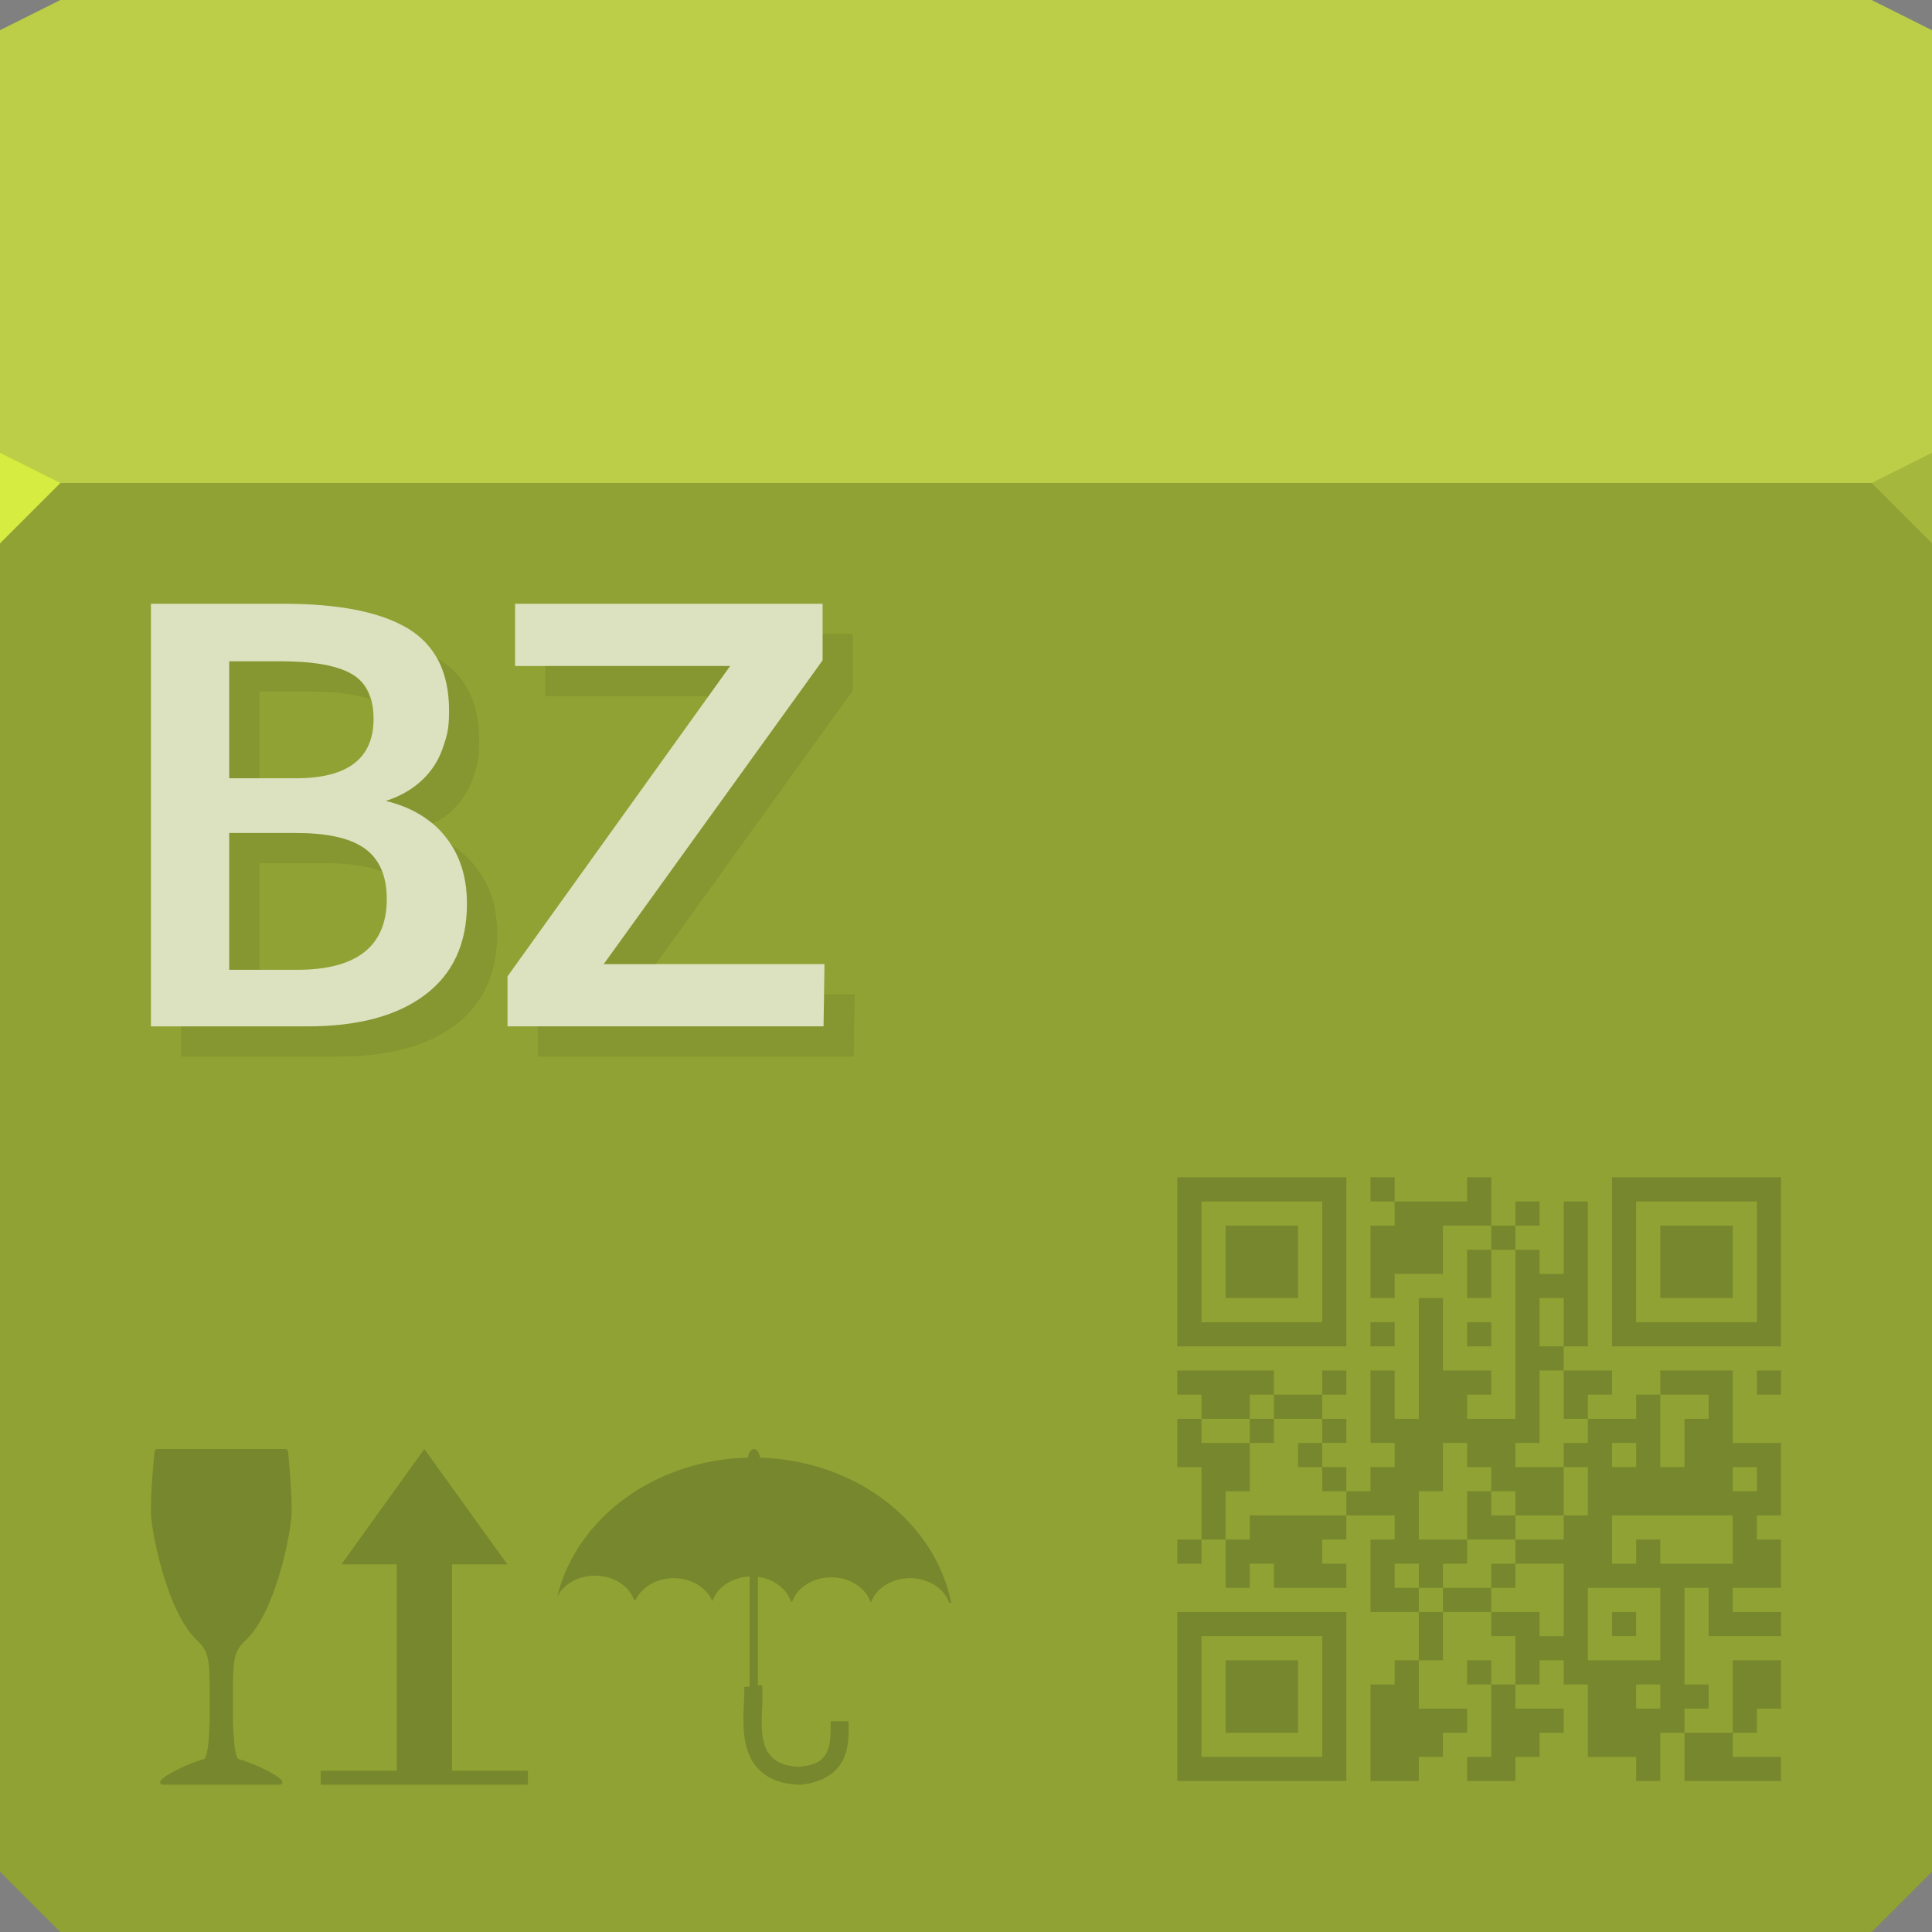 <?xml version="1.0" encoding="UTF-8" standalone="no"?>
<!-- Created with Inkscape (http://www.inkscape.org/) -->

<svg
   xmlns:dc="http://purl.org/dc/elements/1.1/"
   xmlns:cc="http://creativecommons.org/ns#"
   xmlns:rdf="http://www.w3.org/1999/02/22-rdf-syntax-ns#"
   xmlns:svg="http://www.w3.org/2000/svg"
   xmlns="http://www.w3.org/2000/svg"
   xmlns:sodipodi="http://sodipodi.sourceforge.net/DTD/sodipodi-0.dtd"
   xmlns:inkscape="http://www.inkscape.org/namespaces/inkscape"
   version="1.1"
   width="64"
   height="64"
   id="svg13094"
   inkscape:version="0.92.2 5c3e80d, 2017-08-06"
   sodipodi:docname="application-x-bzip.svg">
  <rect width="100%" height="100%" fill="#808080" stroke="none"/>
  <sodipodi:namedview
     pagecolor="#ffffff"
     bordercolor="#666666"
     borderopacity="1"
     objecttolerance="10"
     gridtolerance="10"
     guidetolerance="10"
     inkscape:pageopacity="0"
     inkscape:pageshadow="2"
     inkscape:window-width="1920"
     inkscape:window-height="1033"
     id="namedview44"
     showgrid="true"
     inkscape:zoom="7.375"
     inkscape:cx="45.365465"
     inkscape:cy="37.033027"
     inkscape:window-x="-10"
     inkscape:window-y="25"
     inkscape:window-maximized="1"
     inkscape:current-layer="svg13094"
     inkscape:snap-bbox="true"
     inkscape:bbox-paths="true"
     inkscape:bbox-nodes="true"
     inkscape:snap-bbox-edge-midpoints="true"
     inkscape:snap-bbox-midpoints="true"
     inkscape:object-paths="true"
     inkscape:snap-intersection-paths="true"
     inkscape:object-nodes="true"
     inkscape:snap-smooth-nodes="true"
     inkscape:snap-midpoints="true"
     inkscape:snap-object-midpoints="true"
     inkscape:snap-center="true">
    <inkscape:grid
       type="xygrid"
       id="grid3036" />
  </sodipodi:namedview>
  <defs
     id="defs11" />
  <path
     d="M 0,1 2,0 h 60 l 2,1 V 17 H 0 Z"
     id="path3029-3"
     style="fill:#bccd47;fill-opacity:1;fill-rule:nonzero"
     inkscape:connector-curvature="0"
     sodipodi:nodetypes="ccccccc" />
  <path
     d="m 0,16 h 64 v 46 l -2,2 H 2 L 0,62 Z"
     id="path3809-5"
     style="color:#000000;display:inline;overflow:visible;visibility:visible;fill:#a07c46;fill-opacity:1;fill-rule:nonzero;stroke-width:1;stroke-linecap:butt;stroke-linejoin:miter;stroke-miterlimit:4;stroke-dasharray:none;stroke-dashoffset:0;stroke-opacity:1;marker:none;enable-background:accumulate"
     inkscape:connector-curvature="0"
     sodipodi:nodetypes="ccccccc" />
  <path
     d="m 0,16 h 64 v 46 l -2,2 H 2 L 0,62 Z"
     id="path3831-6"
     style="fill:#91a234;fill-opacity:1;fill-rule:nonzero"
     inkscape:connector-curvature="0"
     sodipodi:nodetypes="ccccccc" />
  <path
     d="m 64,18 -2,-2 2,-1 z"
     id="path3028-6"
     style="fill:#a6b73e;fill-opacity:1"
     inkscape:connector-curvature="0"
     sodipodi:nodetypes="cccc" />
  <path
     d="M 0,18 2,16 0,15 Z"
     id="path3028-3-0"
     style="fill:#d6ec40;fill-opacity:1"
     inkscape:connector-curvature="0"
     sodipodi:nodetypes="cccc" />
  <path
     inkscape:connector-curvature="0"
     d="M 39,56.2 V 53.4 h 2.8 2.8 V 56.2 59 H 41.8 39 Z m 4.8,0 V 54.2 H 41.8 39.8 V 56.2 58.2 h 2 2 z m -3.2,0 V 55 h 1.2 1.2 v 1.2 1.2 h -1.2 -1.2 z m 4.8,1.2 V 55.8 h 0.4 0.4 V 55.4 55 h 0.4 0.4 v -0.8 -0.8 H 46.2 45.4 V 52.2 51 h 0.4 0.4 V 50.6 50.2 H 45.4 44.6 V 50.6 51 H 44.2 43.8 V 51.4 51.8 h 0.4 0.4 V 52.2 52.6 h -1.2 -1.2 V 52.2 51.8 h -0.4 -0.4 V 52.2 52.6 h -0.4 -0.4 v -0.8 -0.8 H 40.2 39.8 V 51.4 51.8 H 39.4 39 V 51.4 51 h 0.4 0.4 V 49.8 48.6 H 39.4 39 v -0.8 -0.8 h 0.4 0.4 V 46.6 46.2 H 39.4 39 V 45.8 45.4 h 1.6 1.6 v 0.4 0.4 h 0.8 0.8 V 45.8 45.4 h 0.4 0.4 v 0.4 0.4 H 44.2 43.8 V 46.6 47 h 0.4 0.4 V 47.4 47.8 H 44.2 43.8 V 48.2 48.6 h 0.4 0.4 V 49 49.4 h 0.4 0.4 V 49 48.6 h 0.4 0.4 V 48.2 47.8 H 45.8 45.4 V 46.6 45.4 h 0.4 0.4 v 0.8 0.8 h 0.4 0.4 V 45 43 h 0.4 0.4 v 1.2 1.2 h 0.8 0.8 v 0.4 0.4 H 49 48.6 V 46.6 47 h 0.8 0.8 V 44.2 41.4 h -0.4 -0.4 v 0.8 0.8 h -0.4 -0.4 v -0.8 -0.8 h 0.4 0.4 V 41 40.6 h -0.8 -0.8 v 0.8 0.8 H 47 46.2 V 42.6 43 H 45.8 45.4 V 41.8 40.6 h 0.4 0.4 V 40.2 39.8 H 45.8 45.4 V 39.4 39 h 0.4 0.4 V 39.4 39.8 h 1.2 1.2 V 39.4 39 h 0.4 0.4 v 0.8 0.8 h 0.4 0.4 V 40.2 39.8 h 0.4 0.4 V 40.2 40.6 H 50.6 50.2 V 41 41.4 h 0.4 0.4 V 41.8 42.2 h 0.4 0.4 V 41 39.8 h 0.4 0.4 v 2.4 2.4 h -0.4 -0.4 v 0.4 0.4 h 0.8 0.8 v 0.4 0.4 H 53 52.6 V 46.6 47 h 0.8 0.8 V 46.6 46.2 H 54.6 55 V 45.8 45.4 h 1.2 1.2 v 1.2 1.2 h 0.8 0.8 V 49 50.2 H 58.6 58.2 V 50.6 51 h 0.4 0.4 v 0.8 0.8 H 58.2 57.4 V 53 53.4 h 0.8 0.8 V 53.8 54.2 h -1.2 -1.2 v -0.8 -0.8 h -0.4 -0.4 v 1.6 1.6 h 0.4 0.4 v 0.4 0.4 h -0.4 -0.4 v 0.4 0.4 h 0.8 0.8 v -1.2 V 55 h 0.8 0.8 v 1.6 h -0.8 v 0.8 H 57.4 V 58.2 h 1.6 V 59 H 55.8 V 57.4 H 55 V 59 H 54.2 V 58.2 H 52.6 V 55.8 H 51.8 V 55 h -0.8 v 0.8 h -0.8 v 0.8 h 1.6 v 0.8 H 51 V 58.2 H 50.2 V 59 h -1.6 v -0.8 h 0.8 V 55.8 H 48.6 V 55 h 0.8 v 0.8 h 0.8 v -1.6 h -0.8 v -0.8 h -1.6 V 55 h -0.8 v 1.6 h 1.6 v 0.8 H 47.8 V 58.2 H 47 V 59 h -1.6 v -1.6 z m 9.6,-1.2 V 55.8 h -0.8 v 0.8 h 0.8 z m 0,-2.4 V 52.6 H 52.6 V 55 h 2.4 v -1.2 z m -1.6,0 v -0.4 h 0.4 0.4 v 0.4 0.4 H 53.8 53.4 Z M 51.8,53 V 51.8 H 51 50.2 V 51.4 51 h 0.8 0.8 V 50.6 50.2 h 0.4 0.4 V 49.4 48.6 H 52.2 51.8 V 48.2 47.8 h 0.4 0.4 V 47.4 47 H 52.2 51.8 v -0.8 V 45.4 h -0.4 -0.4 v 1.2 1.2 H 50.6 50.2 V 48.2 48.6 h 0.8 0.8 v 0.8 0.8 H 51 50.2 V 49.8 49.4 H 49.8 49.4 V 49 48.6 H 49 48.6 V 48.2 47.8 h -0.4 -0.4 v 0.8 0.8 h -0.4 -0.4 v 0.8 0.8 h 0.8 0.8 V 51.4 51.8 H 48.2 47.8 V 52.2 52.6 H 47.4 47 V 52.2 51.8 H 46.6 46.2 V 52.2 52.6 h 0.4 0.4 v 0.4 0.4 h 0.4 0.4 V 53 52.6 h 0.8 0.8 v 0.4 0.4 h 0.8 0.8 v 0.4 0.4 h 0.4 0.4 z m -2.4,-0.8 v -0.4 h 0.4 0.4 V 52.2 52.6 h -0.4 -0.4 z m -0.8,-2 v -0.8 h 0.4 0.4 V 49.8 50.2 h 0.4 0.4 V 50.6 51 H 49.4 48.6 Z M 54.2,51.4 v -0.4 h 0.4 0.4 V 51.4 51.8 h 1.2 1.2 v -0.8 -0.8 H 55.4 53.4 v 0.8 0.8 h 0.4 0.4 z m -12.8,-0.8 v -0.4 h 1.6 1.6 V 49.8 49.4 H 44.2 43.8 V 49 48.6 H 43.4 43 V 48.2 47.8 h 0.4 0.4 V 47.4 47 h -0.8 -0.8 V 46.6 46.2 h -0.4 -0.4 V 46.6 47 H 40.6 39.8 V 47.4 47.8 h 0.8 0.8 v 0.8 0.8 h -0.4 -0.4 v 0.8 0.8 h 0.4 0.4 z m 0,-3.2 v -0.4 h 0.4 0.4 V 47.4 47.8 h -0.4 -0.4 z M 58.2,49 V 48.6 H 57.8 57.4 V 49 49.4 h 0.4 0.4 z M 54.2,48.2 V 47.8 H 53.8 53.4 V 48.2 48.6 h 0.4 0.4 z m 1.6,-0.4 v -0.8 h 0.4 0.4 V 46.6 46.2 H 55.8 55 V 47.4 48.6 h 0.4 0.4 z m -4,-4 V 43 h -0.8 v 1.6 h 0.8 v -0.8 z m 6.4,2 v -0.4 h 0.4 0.4 v 0.4 0.4 H 58.6 58.2 Z M 39,41.8 V 39 h 2.8 2.8 V 41.8 44.6 h -2.8 -2.8 z m 4.8,0 V 39.8 H 41.8 39.8 V 41.8 43.8 h 2 2 z m -3.2,0 V 40.6 h 1.2 1.2 V 41.8 43 h -1.2 -1.2 z M 45.4,44.2 v -0.4 h 0.8 v 0.8 h -0.8 z m 3.2,0 v -0.4 h 0.4 0.4 v 0.4 0.4 h -0.4 -0.4 z m 4.8,-2.4 V 39 h 2.8 2.8 v 5.6 h -5.6 v -2.8 z m 4.8,0 V 39.8 H 56.2 54.2 V 41.8 43.8 h 2 2 z m -3.2,0 V 40.6 h 1.2 1.2 V 41.8 43 h -1.2 -1.2 z"
     id="path3108-3"
     style="fill:#2e3818;fill-opacity:0.256" />
  <path
     style="color:#000000;display:inline;overflow:visible;visibility:visible;opacity:1;fill:#2e3818;fill-opacity:0.256;fill-rule:nonzero;stroke-width:1;stroke-linecap:butt;stroke-linejoin:miter;stroke-miterlimit:4;stroke-dasharray:none;stroke-dashoffset:0;stroke-opacity:1;marker:none;enable-background:accumulate;font-variant-east_asian:normal;vector-effect:none"
     d="M 5.207 48 C 5.163 48 5.123 48.037 5.119 48.08 C 5.119 48.08 4.966 49.598 5.006 50.219 C 5.026 50.532 5.154 51.301 5.398 52.123 C 5.643 52.945 5.999 53.816 6.502 54.318 C 6.502 54.318 6.506 54.32 6.506 54.32 C 6.732 54.527 6.833 54.688 6.889 54.967 C 6.944 55.245 6.945 55.644 6.945 56.289 C 6.945 57.031 6.953 56.91 6.926 57.434 C 6.912 57.695 6.888 57.911 6.854 58.061 C 6.836 58.135 6.816 58.194 6.797 58.229 C 6.777 58.263 6.763 58.271 6.76 58.271 C 6.492 58.343 6.182 58.469 5.914 58.602 C 5.647 58.734 5.43 58.858 5.328 58.977 C 5.307 59.003 5.3 59.041 5.314 59.072 C 5.328 59.103 5.363 59.123 5.396 59.123 L 7.33 59.123 L 9.264 59.123 C 9.298 59.123 9.331 59.103 9.346 59.072 C 9.36 59.042 9.354 59.002 9.332 58.977 C 9.23 58.858 9.016 58.734 8.748 58.602 C 8.481 58.469 8.168 58.343 7.9 58.271 C 7.897 58.27 7.883 58.263 7.863 58.229 C 7.844 58.194 7.824 58.135 7.807 58.061 C 7.772 57.911 7.75 57.695 7.736 57.434 C 7.709 56.91 7.717 57.031 7.717 56.289 C 7.717 55.644 7.717 55.245 7.773 54.967 C 7.829 54.688 7.928 54.528 8.154 54.32 C 8.154 54.32 8.154 54.319 8.158 54.318 C 8.671 53.805 9.028 52.935 9.27 52.115 C 9.511 51.296 9.634 50.531 9.654 50.219 C 9.694 49.598 9.543 48.09 9.543 48.09 C 9.543 48.043 9.5 48 9.453 48 L 5.209 48 L 5.207 48 z M 14.057 48 L 11.309 51.822 L 13.141 51.822 L 13.141 58.658 L 10.623 58.658 L 10.623 59.123 L 12.641 59.123 L 15.475 59.123 L 17.49 59.123 L 17.49 58.658 L 14.973 58.658 L 14.973 51.822 L 16.807 51.822 L 14.057 48 z M 24.973 48 C 24.879 48.001 24.797 48.118 24.777 48.285 C 21.768 48.356 19.103 50.224 18.453 52.908 C 18.655 52.481 19.151 52.198 19.699 52.195 C 19.789 52.195 19.881 52.202 19.973 52.217 C 20.471 52.299 20.866 52.606 21.006 53.006 L 21.055 53.008 C 21.284 52.502 21.923 52.192 22.58 52.301 C 23.052 52.379 23.435 52.659 23.592 53.029 L 23.602 53.029 C 23.766 52.566 24.267 52.247 24.832 52.225 C 24.83 53.297 24.828 54.797 24.83 55.865 L 24.65 55.887 C 24.687 56.201 24.555 56.968 24.684 57.678 C 24.748 58.033 24.89 58.393 25.186 58.666 C 25.481 58.939 25.913 59.104 26.482 59.123 L 26.502 59.123 L 26.521 59.121 C 27.291 59.048 27.755 58.689 27.949 58.25 C 28.144 57.811 28.109 57.351 28.109 57.018 L 27.516 57.018 C 27.516 57.374 27.521 57.75 27.406 58.01 C 27.292 58.267 27.098 58.465 26.482 58.527 C 26.025 58.509 25.761 58.387 25.59 58.229 C 25.416 58.068 25.319 57.846 25.27 57.57 C 25.17 57.019 25.303 56.335 25.242 55.816 L 25.105 55.832 C 25.103 54.77 25.105 53.3 25.107 52.238 C 25.125 52.241 25.143 52.241 25.16 52.244 C 25.666 52.328 26.066 52.644 26.199 53.053 L 26.244 53.053 C 26.442 52.503 27.11 52.159 27.799 52.273 C 28.303 52.357 28.703 52.669 28.838 53.076 L 28.855 53.076 C 29.055 52.529 29.721 52.187 30.408 52.301 C 30.91 52.384 31.309 52.695 31.445 53.1 L 31.512 53.1 C 31.033 50.731 28.945 48.863 26.256 48.395 C 25.893 48.331 25.532 48.296 25.174 48.285 C 25.158 48.145 25.096 48.034 25.016 48.006 C 25.002 48.001 24.988 48 24.975 48 L 24.973 48 z "
     id="path4101-7" />
  <path
     id="path3077"
     d="m 5,20 0,14 5.188,0 c 1.65,0 2.945,-0.337 3.875,-1.031 0.937,-0.694 1.406,-1.712 1.406,-3.031 -1.2e-5,-0.873 -0.229,-1.595 -0.688,-2.188 -0.459,-0.599 -1.134,-1.009 -2,-1.219 0.35,-0.108 0.676,-0.278 0.938,-0.469 0.261,-0.197 0.447,-0.39 0.594,-0.594 0.147,-0.204 0.255,-0.408 0.344,-0.656 0.089,-0.255 0.162,-0.49 0.188,-0.688 0.025,-0.197 0.031,-0.39 0.031,-0.594 C 14.875,22.27 14.411,21.354 13.5,20.812 12.589,20.271 11.229,20 9.375,20 L 5,20 z m 12.062,0 0,2.062 7.125,0 -7.375,10.281 0,1.656 10.469,0 0.031,-2.062 -7.312,0 7.25,-10.062 0,-1.875 -10.188,0 z m -9.469,1.906 1.688,0 c 1.077,1.2e-5 1.853,0.132 2.344,0.406 0.497,0.274 0.75,0.767 0.75,1.5 -9e-6,1.306 -0.849,1.969 -2.562,1.969 l -2.219,0 0,-3.875 z m 0,5.688 2.188,0 c 1.038,7e-6 1.784,0.156 2.281,0.5 0.497,0.344 0.75,0.904 0.75,1.688 -10e-6,1.554 -0.981,2.344 -2.969,2.344 l -2.25,0 0,-4.531 z"
     style="font-size:19.571px;font-style:normal;font-variant:normal;font-weight:bold;font-stretch:normal;line-height:125%;letter-spacing:0px;word-spacing:0px;color:#000000;fill:#ffffff;fill-opacity:0.683;fill-rule:nonzero;stroke:none;stroke-width:1;marker:none;visibility:visible;font-family:Oxygen;-inkscape-font-specification:Sans Bold;font-variant-east_asian:normal;opacity:1;vector-effect:none;stroke-linecap:butt;stroke-linejoin:miter;stroke-miterlimit:4;stroke-dasharray:none;stroke-dashoffset:0;stroke-opacity:1"
     inkscape:connector-curvature="0" />
  <path
     style="font-size:19.571px;font-style:normal;font-variant:normal;font-weight:bold;font-stretch:normal;line-height:125%;letter-spacing:0px;word-spacing:0px;color:#000000;fill:#000000;fill-opacity:0.078;fill-rule:nonzero;stroke:none;stroke-width:1;marker:none;visibility:visible;font-family:Oxygen;-inkscape-font-specification:Sans Bold;display:inline;overflow:visible;enable-background:accumulate;font-variant-east_asian:normal;opacity:1;vector-effect:none;stroke-linecap:butt;stroke-linejoin:miter;stroke-miterlimit:4;stroke-dasharray:none;stroke-dashoffset:0;stroke-opacity:1"
     d="M 27.25 21 L 27.25 21.875 L 20 31.938 L 21.719 31.938 L 28.25 22.875 L 28.25 21 L 27.25 21 z M 14.5 21.812 C 14.759 22.283 14.875 22.861 14.875 23.531 C 14.875 23.735 14.869 23.928 14.844 24.125 C 14.818 24.323 14.745 24.558 14.656 24.812 C 14.567 25.061 14.459 25.265 14.312 25.469 C 14.166 25.673 13.98 25.865 13.719 26.062 C 13.458 26.254 13.132 26.423 12.781 26.531 C 13.389 26.679 13.902 26.941 14.312 27.281 C 14.455 27.207 14.599 27.15 14.719 27.062 C 14.98 26.865 15.166 26.673 15.312 26.469 C 15.459 26.265 15.567 26.061 15.656 25.812 C 15.745 25.558 15.818 25.323 15.844 25.125 C 15.869 24.928 15.875 24.735 15.875 24.531 C 15.875 23.27 15.411 22.354 14.5 21.812 z M 7.594 21.906 L 7.594 25.781 L 8.594 25.781 L 8.594 22.906 L 10.281 22.906 C 11.114 22.906 11.77 22.994 12.25 23.156 C 12.137 22.78 11.952 22.493 11.625 22.312 C 11.134 22.039 10.358 21.906 9.281 21.906 L 7.594 21.906 z M 18.062 22.062 L 18.062 23.062 L 23.469 23.062 L 24.188 22.062 L 18.062 22.062 z M 7.594 27.594 L 7.594 32.125 L 8.594 32.125 L 8.594 28.594 L 10.781 28.594 C 11.56 28.594 12.188 28.686 12.656 28.875 C 12.532 28.553 12.336 28.283 12.062 28.094 C 11.566 27.75 10.82 27.594 9.781 27.594 L 7.594 27.594 z M 14.969 28 C 15.309 28.542 15.469 29.186 15.469 29.938 C 15.469 31.256 14.999 32.274 14.062 32.969 C 13.132 33.663 11.838 34 10.188 34 L 6 34 L 6 35 L 11.188 35 C 12.838 35 14.132 34.663 15.062 33.969 C 15.999 33.274 16.469 32.256 16.469 30.938 C 16.469 30.065 16.24 29.342 15.781 28.75 C 15.557 28.457 15.294 28.201 14.969 28 z M 27.312 32.938 L 27.281 34 L 17.812 34 L 17.812 35 L 28.281 35 L 28.312 32.938 L 27.312 32.938 z "
     id="path3059" />
</svg>
